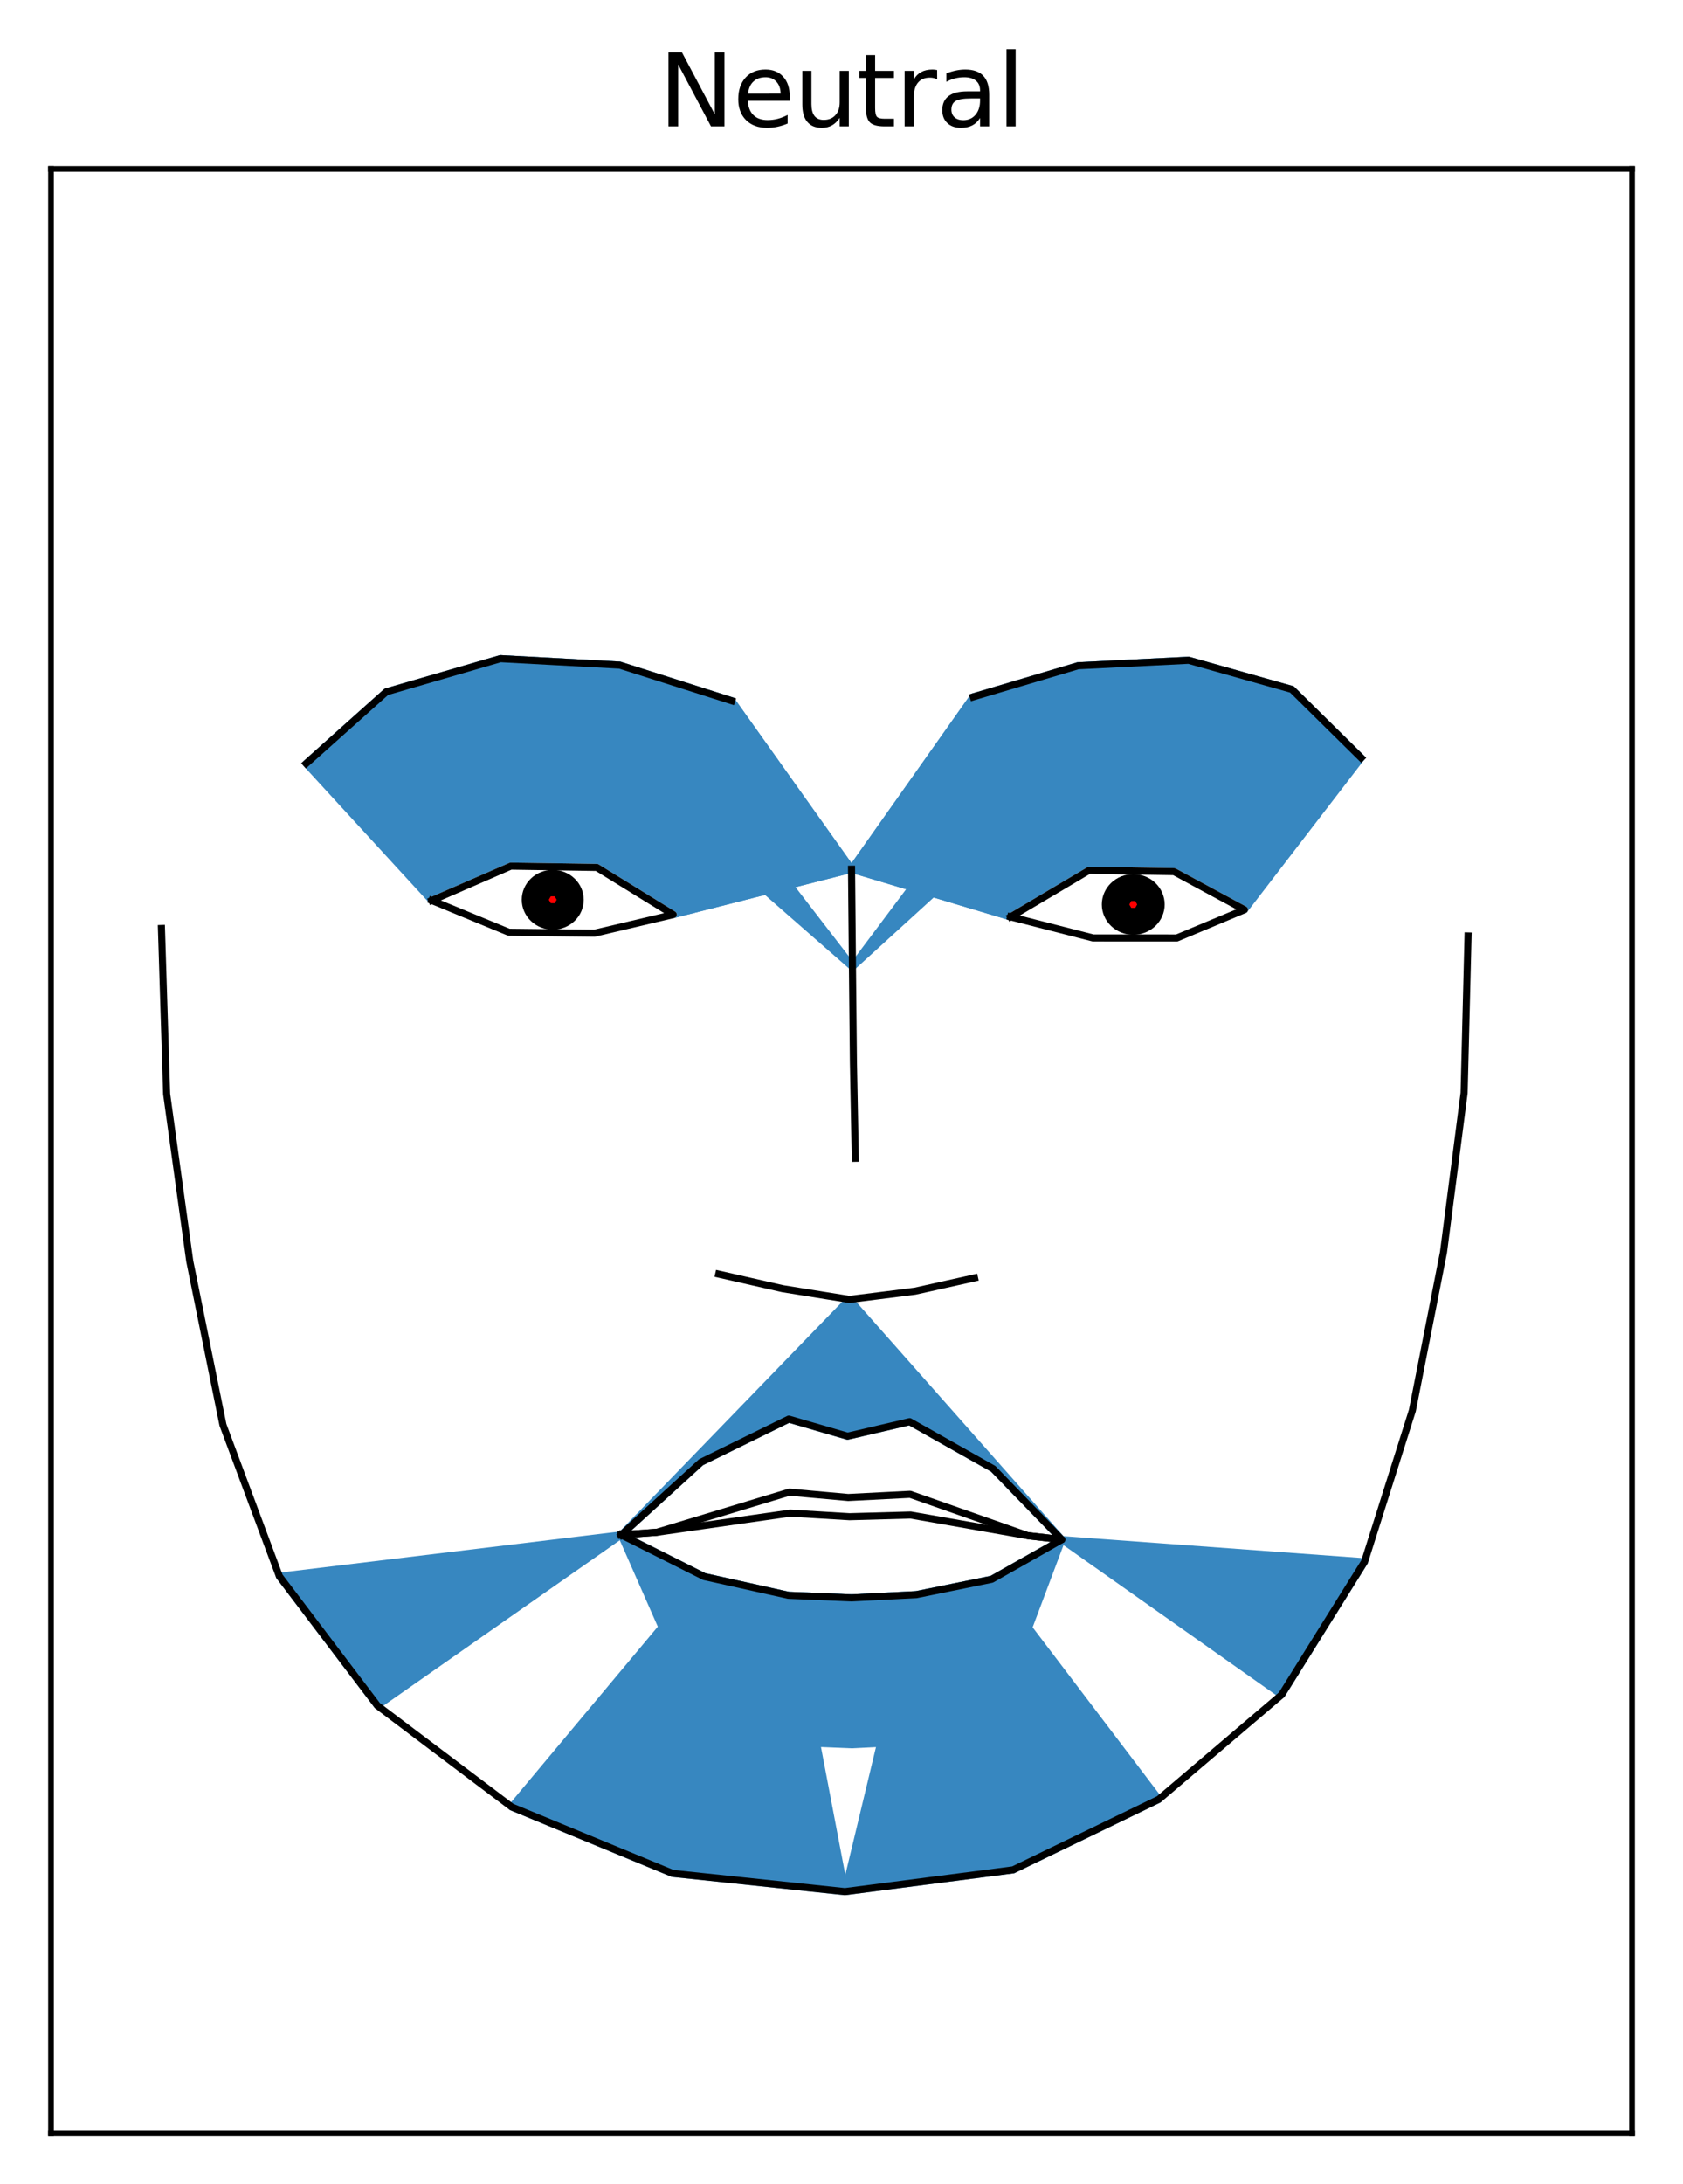 <?xml version="1.0" encoding="utf-8" standalone="no"?>
<!DOCTYPE svg PUBLIC "-//W3C//DTD SVG 1.1//EN"
  "http://www.w3.org/Graphics/SVG/1.1/DTD/svg11.dtd">
<svg xmlns:xlink="http://www.w3.org/1999/xlink" width="237.6pt" height="308.238pt" viewBox="0 0 237.6 308.238" xmlns="http://www.w3.org/2000/svg" version="1.1">
 <defs>
  <style type="text/css">*{stroke-linejoin: round; stroke-linecap: butt}</style>
 </defs>
 <g id="figure_1">
  <g id="patch_1">
   <path d="M 0 308.238 
L 237.6 308.238 
L 237.6 0 
L 0 0 
z
" style="fill: #ffffff"/>
  </g>
  <g id="axes_1">
   <g id="patch_2">
    <path d="M 7.2 301.038 
L 230.4 301.038 
L 230.4 23.838 
L 7.2 23.838 
z
" style="fill: #ffffff"/>
   </g>
   <g id="patch_3">
    <path d="M 87.712 216.609 
L 53.281 200.27 
L 53.281 225.499 
L 87.712 216.609 
z
" clip-path="url(#p85af73594e)" style="fill: none"/>
   </g>
   <g id="patch_4">
    <path d="M 149.902 217.276 
L 180.939 200.632 
L 180.939 225.499 
L 149.902 217.276 
z
" clip-path="url(#p85af73594e)" style="fill: none"/>
   </g>
   <g id="patch_5">
    <path d="M 26.789 177.992 
L 31.474 201.082 
L 39.441 222.448 
L 53.281 240.704 
L 72.24 255.006 
L 53.281 183.382 
L 26.789 177.992 
z
" clip-path="url(#p85af73594e)" style="fill: none"/>
   </g>
   <g id="patch_6">
    <path d="M 203.785 176.74 
L 199.394 199.05 
L 192.642 220.403 
L 180.939 239.168 
L 163.598 253.926 
L 180.939 183.382 
L 203.785 176.74 
z
" clip-path="url(#p85af73594e)" style="fill: none"/>
   </g>
   <g id="patch_7">
    <path d="M 26.789 177.992 
L 23.525 154.397 
L 22.792 131.031 
L 43.221 107.747 
L 60.962 127.079 
L 26.789 177.992 
z
" clip-path="url(#p85af73594e)" style="fill: none"/>
   </g>
   <g id="patch_8">
    <path d="M 203.785 176.74 
L 206.695 154.257 
L 207.253 132.085 
L 192.176 106.948 
L 175.691 128.383 
L 203.785 176.74 
z
" clip-path="url(#p85af73594e)" style="fill: none"/>
   </g>
   <g id="patch_9">
    <path d="M 120.232 225.499 
L 111.313 225.137 
L 99.424 222.494 
L 72.24 255.006 
L 94.961 264.383 
z
" clip-path="url(#p85af73594e)" style="fill: #3787c0; stroke: #3787c0; stroke-linejoin: miter"/>
   </g>
   <g id="patch_10">
    <path d="M 120.232 225.499 
L 129.346 225.044 
L 140.005 222.875 
L 163.598 253.926 
L 143.028 263.881 
z
" clip-path="url(#p85af73594e)" style="fill: #3787c0; stroke: #3787c0; stroke-linejoin: miter"/>
   </g>
   <g id="patch_11">
    <path d="M 87.712 216.609 
L 94.961 264.383 
L 72.24 255.006 
L 87.712 216.609 
z
" clip-path="url(#p85af73594e)" style="fill: none"/>
   </g>
   <g id="patch_12">
    <path d="M 149.902 217.276 
L 143.028 263.881 
L 163.598 253.926 
L 149.902 217.276 
z
" clip-path="url(#p85af73594e)" style="fill: none"/>
   </g>
   <g id="patch_13">
    <path d="M 111.313 225.137 
L 94.961 264.383 
L 119.281 266.955 
z
" clip-path="url(#p85af73594e)" style="fill: #3787c0; stroke: #3787c0; stroke-linejoin: miter"/>
   </g>
   <g id="patch_14">
    <path d="M 129.346 225.044 
L 143.028 263.881 
L 119.281 266.955 
z
" clip-path="url(#p85af73594e)" style="fill: #3787c0; stroke: #3787c0; stroke-linejoin: miter"/>
   </g>
   <g id="patch_15">
    <path d="M 39.441 222.448 
L 53.281 240.704 
L 87.712 216.609 
z
" clip-path="url(#p85af73594e)" style="fill: #3787c0; stroke: #3787c0; stroke-linejoin: miter"/>
   </g>
   <g id="patch_16">
    <path d="M 180.939 239.168 
L 192.642 220.403 
L 149.902 217.276 
z
" clip-path="url(#p85af73594e)" style="fill: #3787c0; stroke: #3787c0; stroke-linejoin: miter"/>
   </g>
   <g id="patch_17">
    <path d="M 120.217 122.673 
L 95.049 129.071 
L 84.257 122.417 
L 72.11 122.232 
L 60.962 127.079 
L 43.221 107.747 
L 54.542 97.628 
L 70.645 92.953 
L 87.49 93.862 
L 103.293 98.886 
z
" clip-path="url(#p85af73594e)" style="fill: #3787c0; stroke: #3787c0; stroke-linejoin: miter"/>
   </g>
   <g id="patch_18">
    <path d="M 120.217 122.673 
L 95.049 129.071 
L 103.293 98.886 
z
" clip-path="url(#p85af73594e)" style="fill: #3787c0; stroke: #3787c0; stroke-linejoin: miter"/>
   </g>
   <g id="patch_19">
    <path d="M 120.217 122.673 
L 137.408 98.339 
L 152.181 93.952 
L 167.809 93.179 
L 182.385 97.289 
L 192.176 106.948 
L 175.691 128.383 
L 165.752 123.012 
L 153.758 122.82 
L 142.674 129.389 
z
" clip-path="url(#p85af73594e)" style="fill: #3787c0; stroke: #3787c0; stroke-linejoin: miter"/>
   </g>
   <g id="patch_20">
    <path d="M 120.217 122.673 
L 142.674 129.389 
L 137.408 98.339 
z
" clip-path="url(#p85af73594e)" style="fill: #3787c0; stroke: #3787c0; stroke-linejoin: miter"/>
   </g>
   <g id="patch_21">
    <path d="M 120.344 136.438 
L 152.181 93.952 
L 167.809 93.179 
z
" clip-path="url(#p85af73594e)" style="fill: #3787c0; stroke: #3787c0; stroke-linejoin: miter"/>
   </g>
   <g id="patch_22">
    <path d="M 87.196 129.071 
L 95.049 144.164 
L 83.92 168.748 
L 71.846 168.615 
L 60.962 164.129 
L 73.815 145.604 
L 68.815 127.079 
L 87.196 129.071 
z
" clip-path="url(#p85af73594e)" style="fill: none"/>
   </g>
   <g id="patch_23">
    <path d="M 150.185 129.389 
L 154.309 168.187 
L 166.13 168.194 
L 175.691 164.202 
L 163.265 146.293 
L 168.18 128.383 
L 150.185 129.389 
z
" clip-path="url(#p85af73594e)" style="fill: none"/>
   </g>
   <g id="patch_24">
    <path d="M 71.846 131.565 
L 83.92 131.698 
L 98.971 206.352 
L 71.846 131.565 
z
" clip-path="url(#p85af73594e)" style="fill: none"/>
   </g>
   <g id="patch_25">
    <path d="M 154.309 132.368 
L 166.13 132.375 
L 140.213 207.28 
L 154.309 132.368 
z
" clip-path="url(#p85af73594e)" style="fill: none"/>
   </g>
   <g id="patch_26">
    <path d="M 95.049 129.071 
L 98.971 206.352 
L 101.469 179.81 
L 95.049 129.071 
z
" clip-path="url(#p85af73594e)" style="fill: none"/>
   </g>
   <g id="patch_27">
    <path d="M 137.577 180.343 
L 142.674 129.389 
L 140.213 207.28 
L 137.577 180.343 
z
" clip-path="url(#p85af73594e)" style="fill: none"/>
   </g>
   <g id="patch_28">
    <path d="M 87.712 216.609 
L 31.474 201.082 
L 26.789 177.992 
L 87.712 216.609 
z
" clip-path="url(#p85af73594e)" style="fill: none"/>
   </g>
   <g id="patch_29">
    <path d="M 149.902 217.276 
L 199.394 199.05 
L 203.785 176.74 
L 149.902 217.276 
z
" clip-path="url(#p85af73594e)" style="fill: none"/>
   </g>
   <g id="patch_30">
    <path d="M 66.198 119.533 
L 60.962 111.987 
L 72.11 107.139 
L 84.257 107.325 
L 95.049 113.979 
L 89.814 121.525 
L 87.196 129.071 
L 89.814 136.617 
L 95.049 144.164 
L 83.92 146.791 
L 71.846 146.658 
L 60.962 142.172 
L 66.198 134.626 
L 68.815 127.079 
L 66.198 119.533 
z
" clip-path="url(#p85af73594e)" style="fill: none"/>
   </g>
   <g id="patch_31">
    <path d="M 147.681 122.172 
L 142.674 114.955 
L 153.758 108.386 
L 165.752 108.578 
L 175.691 113.949 
L 170.684 121.166 
L 168.18 128.383 
L 170.684 135.6 
L 175.691 142.817 
L 166.13 146.809 
L 154.309 146.802 
L 142.674 143.823 
L 147.681 136.606 
L 150.185 129.389 
L 147.681 122.172 
z
" clip-path="url(#p85af73594e)" style="fill: none"/>
   </g>
   <g id="patch_32">
    <path d="M 63.58 124.061 
L 60.962 119.533 
L 72.11 114.686 
L 84.257 114.871 
L 95.049 121.525 
L 92.431 126.053 
L 91.908 129.071 
L 92.431 132.09 
L 95.049 136.617 
L 83.92 139.245 
L 71.846 139.112 
L 60.962 134.626 
L 63.58 130.098 
L 64.103 127.079 
L 63.58 124.061 
z
" clip-path="url(#p85af73594e)" style="fill: none"/>
   </g>
   <g id="patch_33">
    <path d="M 145.178 126.503 
L 142.674 122.172 
L 153.758 115.603 
L 165.752 115.795 
L 175.691 121.166 
L 173.187 125.496 
L 172.687 128.383 
L 173.187 131.27 
L 175.691 135.6 
L 166.13 139.592 
L 154.309 139.585 
L 142.674 136.606 
L 145.178 132.276 
L 145.678 129.389 
L 145.178 126.503 
z
" clip-path="url(#p85af73594e)" style="fill: none"/>
   </g>
   <g id="patch_34">
    <path d="M 87.712 216.609 
L 99.424 222.494 
L 111.313 225.137 
L 120.232 225.499 
L 129.346 225.044 
L 140.005 222.875 
L 149.902 217.276 
L 140.005 243.603 
L 129.346 245.772 
L 120.232 246.227 
L 111.313 245.864 
L 99.424 243.222 
z
" clip-path="url(#p85af73594e)" style="fill: #3787c0; stroke: #3787c0; stroke-linejoin: miter"/>
   </g>
   <g id="patch_35">
    <path d="M 87.712 216.609 
L 98.971 206.352 
L 111.36 200.27 
L 119.652 202.681 
L 128.422 200.632 
L 140.213 207.28 
L 149.902 217.276 
L 119.911 183.382 
z
" clip-path="url(#p85af73594e)" style="fill: #3787c0; stroke: #3787c0; stroke-linejoin: miter"/>
   </g>
   <g id="patch_36">
    <path d="M 120.344 136.438 
L 70.645 92.953 
L 87.49 93.862 
z
" clip-path="url(#p85af73594e)" style="fill: #3787c0; stroke: #3787c0; stroke-linejoin: miter"/>
   </g>
   <g id="patch_37">
    <path d="M 63.58 124.061 
L 60.962 119.533 
L 72.11 114.686 
L 84.257 114.871 
L 95.049 121.525 
L 92.431 126.053 
L 91.908 129.071 
L 92.431 132.09 
L 95.049 136.617 
L 83.92 139.245 
L 71.846 139.112 
L 60.962 134.626 
L 63.58 130.098 
L 64.103 127.079 
L 63.58 124.061 
z
" clip-path="url(#p85af73594e)" style="fill: none"/>
   </g>
   <g id="patch_38">
    <path d="M 145.178 126.503 
L 142.674 122.172 
L 153.758 115.603 
L 165.752 115.795 
L 175.691 121.166 
L 173.187 125.496 
L 172.687 128.383 
L 173.187 131.27 
L 175.691 135.6 
L 166.13 139.592 
L 154.309 139.585 
L 142.674 136.606 
L 145.178 132.276 
L 145.678 129.389 
L 145.178 126.503 
z
" clip-path="url(#p85af73594e)" style="fill: none"/>
   </g>
   <g id="patch_39">
    <path d="M 26.789 177.992 
L 31.474 201.082 
L 39.441 222.448 
L 53.281 240.704 
L 72.24 255.006 
L 53.281 183.382 
L 26.789 177.992 
z
" clip-path="url(#p85af73594e)" style="fill: none"/>
   </g>
   <g id="patch_40">
    <path d="M 203.785 176.74 
L 199.394 199.05 
L 192.642 220.403 
L 180.939 239.168 
L 163.598 253.926 
L 180.939 183.382 
L 203.785 176.74 
z
" clip-path="url(#p85af73594e)" style="fill: none"/>
   </g>
   <g id="patch_41">
    <path d="M 26.789 177.992 
L 23.525 154.397 
L 22.792 131.031 
L 43.221 107.747 
L 60.962 127.079 
L 26.789 177.992 
z
" clip-path="url(#p85af73594e)" style="fill: none"/>
   </g>
   <g id="patch_42">
    <path d="M 203.785 176.74 
L 206.695 154.257 
L 207.253 132.085 
L 192.176 106.948 
L 175.691 128.383 
L 203.785 176.74 
z
" clip-path="url(#p85af73594e)" style="fill: none"/>
   </g>
   <g id="patch_43">
    <path d="M 60.962 127.079 
L 72.11 122.232 
L 84.257 122.417 
L 95.049 129.071 
L 83.92 131.698 
L 71.846 131.565 
z
" clip-path="url(#p85af73594e)" style="fill: #ffffff; stroke: #ffffff; stroke-linejoin: miter"/>
   </g>
   <g id="patch_44">
    <path d="M 142.674 129.389 
L 153.758 122.82 
L 165.752 123.012 
L 175.691 128.383 
L 166.13 132.375 
L 154.309 132.368 
z
" clip-path="url(#p85af73594e)" style="fill: #ffffff; stroke: #ffffff; stroke-linejoin: miter"/>
   </g>
   <g id="patch_45">
    <path d="M 92.735 216.239 
L 111.437 210.581 
L 119.751 211.332 
L 128.489 210.885 
L 145.103 216.719 
L 128.556 213.805 
L 119.929 214.044 
L 111.551 213.542 
z
" clip-path="url(#p85af73594e)" style="fill: #ffffff; stroke: #ffffff; stroke-linejoin: miter"/>
   </g>
   <g id="patch_46">
    <path d="M 78.033 123.255 
C 79.061 123.255 80.047 123.648 80.773 124.346 
C 81.5 125.044 81.908 125.991 81.908 126.978 
C 81.908 127.966 81.5 128.913 80.773 129.611 
C 80.047 130.309 79.061 130.701 78.033 130.701 
C 77.006 130.701 76.02 130.309 75.294 129.611 
C 74.567 128.913 74.159 127.966 74.159 126.978 
C 74.159 125.991 74.567 125.044 75.294 124.346 
C 76.02 123.648 77.006 123.255 78.033 123.255 
z
" clip-path="url(#p85af73594e)" style="stroke: #000000; stroke-linejoin: miter"/>
   </g>
   <g id="patch_47">
    <path d="M 159.987 123.861 
C 161.031 123.861 162.033 124.26 162.771 124.969 
C 163.509 125.678 163.924 126.641 163.924 127.644 
C 163.924 128.647 163.509 129.609 162.771 130.318 
C 162.033 131.028 161.031 131.426 159.987 131.426 
C 158.943 131.426 157.942 131.028 157.204 130.318 
C 156.466 129.609 156.051 128.647 156.051 127.644 
C 156.051 126.641 156.466 125.678 157.204 124.969 
C 157.942 124.26 158.943 123.861 159.987 123.861 
z
" clip-path="url(#p85af73594e)" style="stroke: #000000; stroke-linejoin: miter"/>
   </g>
   <g id="Quiver_1">
    <path d="M 78.591 126.978 
L 78.312 126.495 
L 77.754 126.495 
L 77.475 126.978 
L 77.754 127.461 
L 78.312 127.461 
L 78.591 126.978 
L 78.312 126.495 
" clip-path="url(#p85af73594e)" style="fill: #ff0000"/>
    <path d="M 160.545 127.644 
L 160.266 127.16 
L 159.708 127.16 
L 159.429 127.644 
L 159.708 128.127 
L 160.266 128.127 
L 160.545 127.644 
L 160.266 127.16 
" clip-path="url(#p85af73594e)" style="fill: #ff0000"/>
   </g>
   <g id="line2d_1">
    <path d="M 22.792 131.031 
L 23.525 154.397 
L 26.789 177.992 
L 31.474 201.082 
L 39.441 222.448 
L 53.281 240.704 
L 72.24 255.006 
L 94.961 264.383 
L 119.281 266.955 
L 143.028 263.881 
L 163.598 253.926 
L 180.939 239.168 
L 192.642 220.403 
L 199.394 199.05 
L 203.785 176.74 
L 206.695 154.257 
L 207.253 132.085 
" clip-path="url(#p85af73594e)" style="fill: none; stroke: #000000; stroke-linecap: square"/>
   </g>
   <g id="line2d_2">
    <path d="M 60.962 127.079 
L 72.11 122.232 
L 84.257 122.417 
L 95.049 129.071 
L 83.92 131.698 
L 71.846 131.565 
L 60.962 127.079 
" clip-path="url(#p85af73594e)" style="fill: none; stroke: #000000; stroke-linecap: square"/>
   </g>
   <g id="line2d_3">
    <path d="M 142.674 129.389 
L 153.758 122.82 
L 165.752 123.012 
L 175.691 128.383 
L 166.13 132.375 
L 154.309 132.368 
L 142.674 129.389 
" clip-path="url(#p85af73594e)" style="fill: none; stroke: #000000; stroke-linecap: square"/>
   </g>
   <g id="line2d_4">
    <path d="M 43.221 107.747 
L 54.542 97.628 
L 70.645 92.953 
L 87.49 93.862 
L 103.293 98.886 
" clip-path="url(#p85af73594e)" style="fill: none; stroke: #000000; stroke-linecap: square"/>
   </g>
   <g id="line2d_5">
    <path d="M 137.408 98.339 
L 152.181 93.952 
L 167.809 93.179 
L 182.385 97.289 
L 192.176 106.948 
" clip-path="url(#p85af73594e)" style="fill: none; stroke: #000000; stroke-linecap: square"/>
   </g>
   <g id="line2d_6">
    <path d="M 87.712 216.609 
L 98.971 206.352 
L 111.36 200.27 
L 119.652 202.681 
L 128.422 200.632 
L 140.213 207.28 
L 149.902 217.276 
L 145.103 216.719 
L 128.489 210.885 
L 119.751 211.332 
L 111.437 210.581 
L 92.735 216.239 
L 87.712 216.609 
" clip-path="url(#p85af73594e)" style="fill: none; stroke: #000000; stroke-linecap: square"/>
   </g>
   <g id="line2d_7">
    <path d="M 87.712 216.609 
L 92.735 216.239 
L 111.551 213.542 
L 119.929 214.044 
L 128.556 213.805 
L 145.103 216.719 
L 149.902 217.276 
L 140.005 222.875 
L 129.346 225.044 
L 120.232 225.499 
L 111.313 225.137 
L 99.424 222.494 
L 87.712 216.609 
" clip-path="url(#p85af73594e)" style="fill: none; stroke: #000000; stroke-linecap: square"/>
   </g>
   <g id="line2d_8">
    <path d="M 120.217 122.673 
L 120.344 136.438 
L 120.481 149.88 
L 120.745 163.466 
" clip-path="url(#p85af73594e)" style="fill: none; stroke: #000000; stroke-linecap: square"/>
   </g>
   <g id="line2d_9">
    <path d="M 101.469 179.81 
L 110.484 181.862 
L 119.911 183.382 
L 129.192 182.213 
L 137.577 180.343 
" clip-path="url(#p85af73594e)" style="fill: none; stroke: #000000; stroke-linecap: square"/>
   </g>
   <g id="patch_48">
    <path d="M 7.2 301.038 
L 7.2 23.838 
" style="fill: none; stroke: #000000; stroke-width: 0.8; stroke-linejoin: miter; stroke-linecap: square"/>
   </g>
   <g id="patch_49">
    <path d="M 230.4 301.038 
L 230.4 23.838 
" style="fill: none; stroke: #000000; stroke-width: 0.8; stroke-linejoin: miter; stroke-linecap: square"/>
   </g>
   <g id="patch_50">
    <path d="M 7.2 301.038 
L 230.4 301.038 
" style="fill: none; stroke: #000000; stroke-width: 0.8; stroke-linejoin: miter; stroke-linecap: square"/>
   </g>
   <g id="patch_51">
    <path d="M 7.2 23.838 
L 230.4 23.838 
" style="fill: none; stroke: #000000; stroke-width: 0.8; stroke-linejoin: miter; stroke-linecap: square"/>
   </g>
   <g id="text_1">
    <!-- Neutral -->
    <g transform="translate(92.963 17.838) scale(0.14 -0.14)">
     <defs>
      <path id="DejaVuSans-4e" d="M 628 4666 
L 1478 4666 
L 3547 763 
L 3547 4666 
L 4159 4666 
L 4159 0 
L 3309 0 
L 1241 3903 
L 1241 0 
L 628 0 
L 628 4666 
z
" transform="scale(0.016)"/>
      <path id="DejaVuSans-65" d="M 3597 1894 
L 3597 1613 
L 953 1613 
Q 991 1019 1311 708 
Q 1631 397 2203 397 
Q 2534 397 2845 478 
Q 3156 559 3463 722 
L 3463 178 
Q 3153 47 2828 -22 
Q 2503 -91 2169 -91 
Q 1331 -91 842 396 
Q 353 884 353 1716 
Q 353 2575 817 3079 
Q 1281 3584 2069 3584 
Q 2775 3584 3186 3129 
Q 3597 2675 3597 1894 
z
M 3022 2063 
Q 3016 2534 2758 2815 
Q 2500 3097 2075 3097 
Q 1594 3097 1305 2825 
Q 1016 2553 972 2059 
L 3022 2063 
z
" transform="scale(0.016)"/>
      <path id="DejaVuSans-75" d="M 544 1381 
L 544 3500 
L 1119 3500 
L 1119 1403 
Q 1119 906 1312 657 
Q 1506 409 1894 409 
Q 2359 409 2629 706 
Q 2900 1003 2900 1516 
L 2900 3500 
L 3475 3500 
L 3475 0 
L 2900 0 
L 2900 538 
Q 2691 219 2414 64 
Q 2138 -91 1772 -91 
Q 1169 -91 856 284 
Q 544 659 544 1381 
z
M 1991 3584 
L 1991 3584 
z
" transform="scale(0.016)"/>
      <path id="DejaVuSans-74" d="M 1172 4494 
L 1172 3500 
L 2356 3500 
L 2356 3053 
L 1172 3053 
L 1172 1153 
Q 1172 725 1289 603 
Q 1406 481 1766 481 
L 2356 481 
L 2356 0 
L 1766 0 
Q 1100 0 847 248 
Q 594 497 594 1153 
L 594 3053 
L 172 3053 
L 172 3500 
L 594 3500 
L 594 4494 
L 1172 4494 
z
" transform="scale(0.016)"/>
      <path id="DejaVuSans-72" d="M 2631 2963 
Q 2534 3019 2420 3045 
Q 2306 3072 2169 3072 
Q 1681 3072 1420 2755 
Q 1159 2438 1159 1844 
L 1159 0 
L 581 0 
L 581 3500 
L 1159 3500 
L 1159 2956 
Q 1341 3275 1631 3429 
Q 1922 3584 2338 3584 
Q 2397 3584 2469 3576 
Q 2541 3569 2628 3553 
L 2631 2963 
z
" transform="scale(0.016)"/>
      <path id="DejaVuSans-61" d="M 2194 1759 
Q 1497 1759 1228 1600 
Q 959 1441 959 1056 
Q 959 750 1161 570 
Q 1363 391 1709 391 
Q 2188 391 2477 730 
Q 2766 1069 2766 1631 
L 2766 1759 
L 2194 1759 
z
M 3341 1997 
L 3341 0 
L 2766 0 
L 2766 531 
Q 2569 213 2275 61 
Q 1981 -91 1556 -91 
Q 1019 -91 701 211 
Q 384 513 384 1019 
Q 384 1609 779 1909 
Q 1175 2209 1959 2209 
L 2766 2209 
L 2766 2266 
Q 2766 2663 2505 2880 
Q 2244 3097 1772 3097 
Q 1472 3097 1187 3025 
Q 903 2953 641 2809 
L 641 3341 
Q 956 3463 1253 3523 
Q 1550 3584 1831 3584 
Q 2591 3584 2966 3190 
Q 3341 2797 3341 1997 
z
" transform="scale(0.016)"/>
      <path id="DejaVuSans-6c" d="M 603 4863 
L 1178 4863 
L 1178 0 
L 603 0 
L 603 4863 
z
" transform="scale(0.016)"/>
     </defs>
     <use xlink:href="#DejaVuSans-4e"/>
     <use xlink:href="#DejaVuSans-65" x="74.805"/>
     <use xlink:href="#DejaVuSans-75" x="136.328"/>
     <use xlink:href="#DejaVuSans-74" x="199.707"/>
     <use xlink:href="#DejaVuSans-72" x="238.916"/>
     <use xlink:href="#DejaVuSans-61" x="280.029"/>
     <use xlink:href="#DejaVuSans-6c" x="341.309"/>
    </g>
   </g>
  </g>
 </g>
 <defs>
  <clipPath id="p85af73594e">
   <rect x="7.2" y="23.838" width="223.2" height="277.2"/>
  </clipPath>
 </defs>
</svg>
